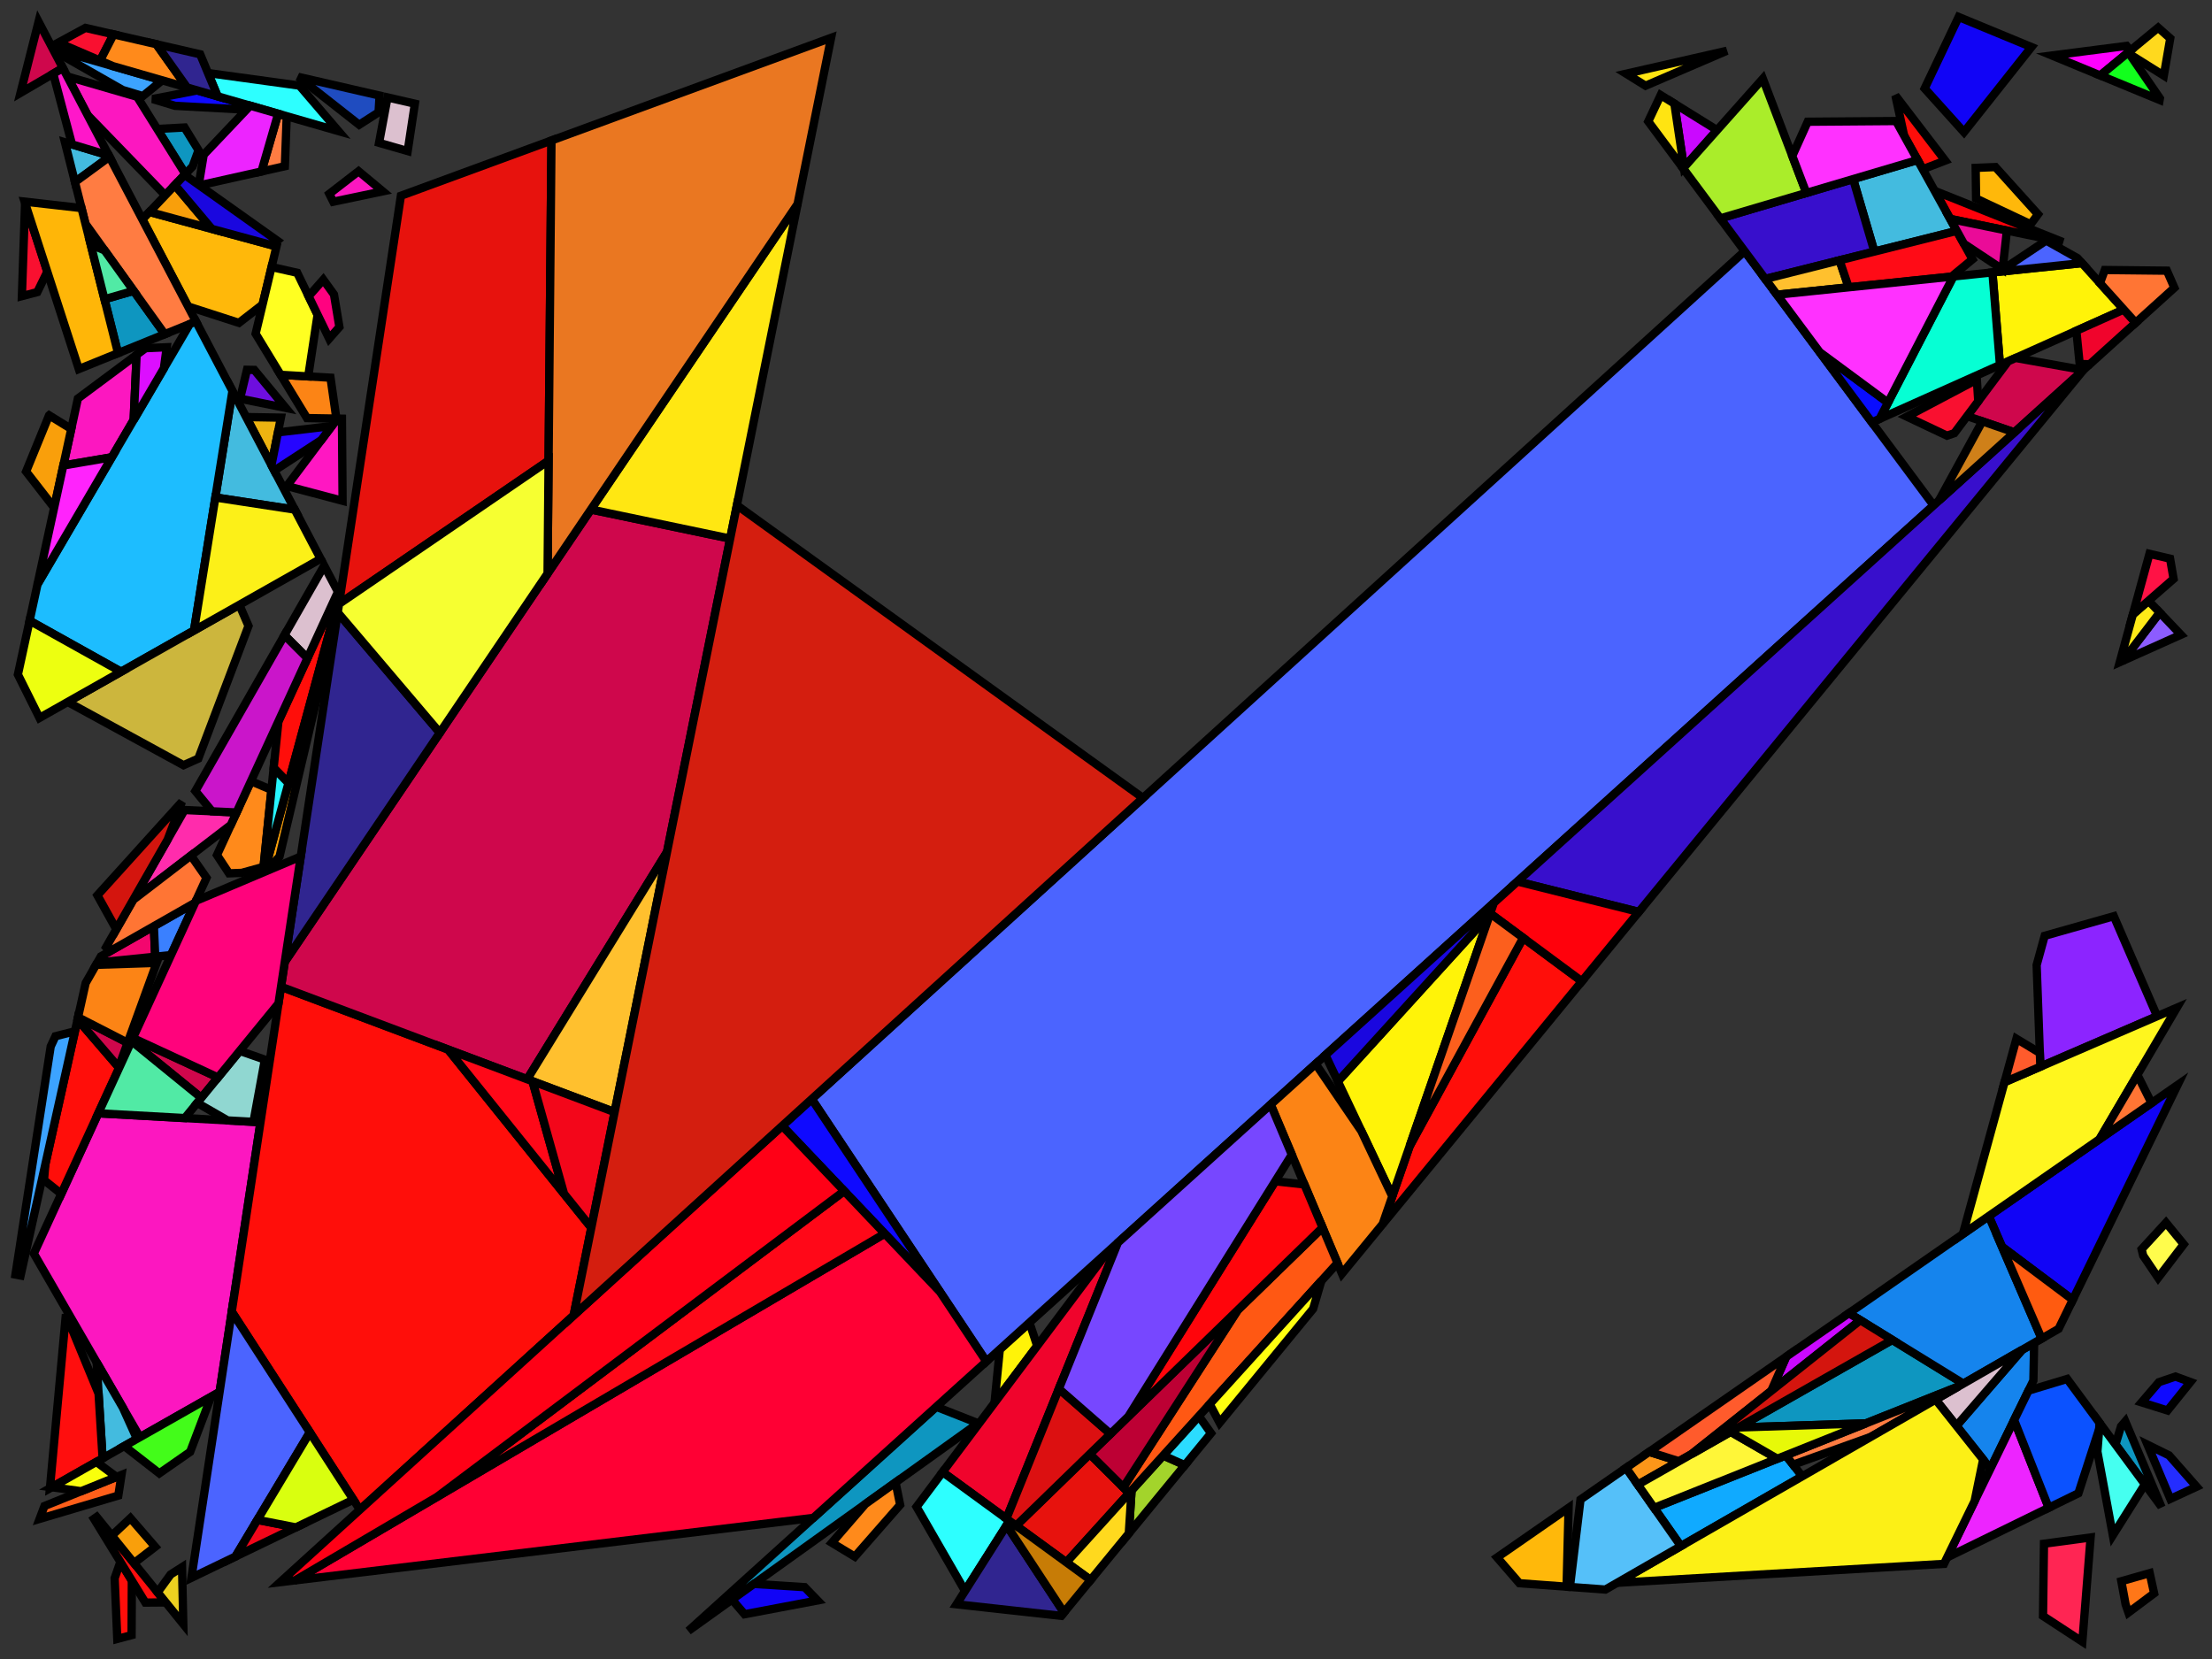 <?xml version="1.0" encoding="iso-8859-1" standalone="no"?>
<!DOCTYPE svg PUBLIC "-//W3C//DTD SVG 1.0//EN" "http://www.w3.org/TR/2001/REC-SVG-20010904/DTD/svg10.dtd">
<svg xmlns="http://www.w3.org/2000/svg" width="800" height="600">
<rect width="100%" height="100%" fill="#333333" stroke="none"/>
<path style="fill:rgb(0, 0, 0);fill-opacity:0.0;fill-rule:evenodd;stroke:rgb(0, 0, 0);stroke-width:0.0;" d="M 0, 600 L 800, 600 L 800, 0 L 0, 0 z "/>
<path style="fill:rgb(14, 150, 192);fill-opacity:1.0;fill-rule:evenodd;stroke:rgb(0, 0, 0);stroke-width:3.0;" d="M 781.201, 543.813 L 780.965, 543.922 L 765.105, 522.428 L 767.096, 515.868 L 768.641, 514.065 z "/>
<path style="fill:rgb(14, 150, 192);fill-opacity:1.0;fill-rule:evenodd;stroke:rgb(0, 0, 0);stroke-width:3.0;" d="M 59.594, 120.859 L 42.693, 127.72 L 37.783, 108.225 L 48.337, 105.182 z "/>
<path style="fill:rgb(14, 150, 192);fill-opacity:1.0;fill-rule:evenodd;stroke:rgb(0, 0, 0);stroke-width:3.0;" d="M 710.078, 500.409 L 708.321, 501.42 L 674.858, 514.769 L 628.692, 516.268 L 684.37, 484.589 z "/>
<path style="fill:rgb(14, 150, 192);fill-opacity:1.0;fill-rule:evenodd;stroke:rgb(0, 0, 0);stroke-width:3.0;" d="M 71.8, 54.337 L 69.664, 60.188 L 67.039, 62.956 L 56.862, 46.639 L 66.746, 46.109 z "/>
<path style="fill:rgb(14, 150, 192);fill-opacity:1.0;fill-rule:evenodd;stroke:rgb(0, 0, 0);stroke-width:3.0;" d="M 353.739, 514.735 L 248.94, 589.834 L 338.616, 508.785 z "/>
<path style="fill:rgb(252, 23, 192);fill-opacity:1.0;fill-rule:evenodd;stroke:rgb(0, 0, 0);stroke-width:3.0;" d="M 49.605, 35.004 L 67.039, 62.956 L 59.763, 70.628 L 31.667, 41.6 L 24.35, 27.665 z "/>
<path style="fill:rgb(252, 23, 192);fill-opacity:1.0;fill-rule:evenodd;stroke:rgb(0, 0, 0);stroke-width:3.0;" d="M 138.425, 69.204 L 120.531, 72.951 L 119.103, 70.099 L 129.679, 61.925 z "/>
<path style="fill:rgb(252, 23, 192);fill-opacity:1.0;fill-rule:evenodd;stroke:rgb(0, 0, 0);stroke-width:3.0;" d="M 48.335, 151.885 L 40.443, 165.368 L 22.899, 168.356 L 28.162, 144.143 L 49.413, 128.325 z "/>
<path style="fill:rgb(252, 23, 192);fill-opacity:1.0;fill-rule:evenodd;stroke:rgb(0, 0, 0);stroke-width:3.0;" d="M 94.203, 405.875 L 79.418, 503.411 L 50.597, 519.776 L 12.235, 453.361 L 35.546, 402.641 z "/>
<path style="fill:rgb(255, 14, 10);fill-opacity:1.0;fill-rule:evenodd;stroke:rgb(0, 0, 0);stroke-width:3.0;" d="M 47.678, 571.613 L 47.593, 591.37 L 42.419, 592.738 L 41.468, 570.776 L 43.538, 564.864 z "/>
<path style="fill:rgb(255, 14, 10);fill-opacity:1.0;fill-rule:evenodd;stroke:rgb(0, 0, 0);stroke-width:3.0;" d="M 703.504, 58.083 L 695.366, 61.205 L 688.66, 49.081 L 685.5, 34.542 z "/>
<path style="fill:rgb(255, 14, 10);fill-opacity:1.0;fill-rule:evenodd;stroke:rgb(0, 0, 0);stroke-width:3.0;" d="M 162.059, 379.579 L 213.857, 444.009 L 207.461, 475.75 L 130.155, 546.008 L 83.82, 474.376 L 101.632, 356.868 z "/>
<path style="fill:rgb(255, 14, 10);fill-opacity:1.0;fill-rule:evenodd;stroke:rgb(0, 0, 0);stroke-width:3.0;" d="M 122.789, 215.13 L 104.325, 283.217 L 98.971, 277.755 L 100.692, 260.898 L 122.222, 214.051 z "/>
<path style="fill:rgb(255, 14, 10);fill-opacity:1.0;fill-rule:evenodd;stroke:rgb(0, 0, 0);stroke-width:3.0;" d="M 572.103, 354.898 L 500.07, 442.689 L 509.821, 414.517 L 550.862, 339.176 z "/>
<path style="fill:rgb(255, 14, 10);fill-opacity:1.0;fill-rule:evenodd;stroke:rgb(0, 0, 0);stroke-width:3.0;" d="M 43.102, 386.2 L 22.158, 431.77 L 15.91, 426.778 L 16.42, 420.989 L 28.05, 368.712 z "/>
<path style="fill:rgb(237, 179, 17);fill-opacity:1.0;fill-rule:evenodd;stroke:rgb(0, 0, 0);stroke-width:3.0;" d="M 101.587, 151.047 L 98.173, 168.252 L 89.026, 150.834 z "/>
<path style="fill:rgb(255, 184, 10);fill-opacity:1.0;fill-rule:evenodd;stroke:rgb(0, 0, 0);stroke-width:3.0;" d="M 566.579, 573.852 L 549.516, 572.595 L 541.448, 563.268 L 567.299, 545.32 z "/>
<path style="fill:rgb(255, 184, 10);fill-opacity:1.0;fill-rule:evenodd;stroke:rgb(0, 0, 0);stroke-width:3.0;" d="M 737.066, 77.504 L 734.419, 81.101 L 714.677, 71.795 L 714.527, 60.714 L 721.682, 60.423 z "/>
<path style="fill:rgb(255, 184, 10);fill-opacity:1.0;fill-rule:evenodd;stroke:rgb(0, 0, 0);stroke-width:3.0;" d="M 99.99, 89.134 L 94.966, 110.144 L 86.408, 116.77 L 68.021, 110.831 L 51.491, 79.351 L 54.047, 76.655 z "/>
<path style="fill:rgb(17, 4, 246);fill-opacity:1.0;fill-rule:evenodd;stroke:rgb(0, 0, 0);stroke-width:3.0;" d="M 749.651, 470.098 L 724.05, 450.909 L 719.261, 439.813 L 787.549, 392.401 z "/>
<path style="fill:rgb(17, 4, 246);fill-opacity:1.0;fill-rule:evenodd;stroke:rgb(0, 0, 0);stroke-width:3.0;" d="M 291.018, 574.02 L 295.669, 578.825 L 269.27, 583.813 L 264.747, 578.507 L 272.651, 572.843 z "/>
<path style="fill:rgb(17, 4, 246);fill-opacity:1.0;fill-rule:evenodd;stroke:rgb(0, 0, 0);stroke-width:3.0;" d="M 734.697, 17.012 L 710.307, 47.793 L 696.075, 31.991 L 708.37, 6.139 z "/>
<path style="fill:rgb(255, 243, 8);fill-opacity:1.0;fill-rule:evenodd;stroke:rgb(0, 0, 0);stroke-width:3.0;" d="M 503.54, 432.664 L 483.861, 391.102 L 538.825, 330.726 z "/>
<path style="fill:rgb(255, 243, 8);fill-opacity:1.0;fill-rule:evenodd;stroke:rgb(0, 0, 0);stroke-width:3.0;" d="M 768.09, 111.95 L 723.31, 131.999 L 720.589, 98.52 L 752.972, 95.164 z "/>
<path style="fill:rgb(255, 243, 8);fill-opacity:1.0;fill-rule:evenodd;stroke:rgb(0, 0, 0);stroke-width:3.0;" d="M 375.11, 486.757 L 359.682, 507.341 L 361.596, 488.014 L 372.316, 478.326 z "/>
<path style="fill:rgb(255, 119, 24);fill-opacity:1.0;fill-rule:evenodd;stroke:rgb(0, 0, 0);stroke-width:3.0;" d="M 779.066, 576.249 L 769.778, 583.2 L 768.751, 580.234 L 767.207, 571.87 L 777.468, 568.942 z "/>
<path style="fill:rgb(240, 4, 44);fill-opacity:1.0;fill-rule:evenodd;stroke:rgb(0, 0, 0);stroke-width:3.0;" d="M 363.982, 549.234 L 340.898, 532.403 L 400.564, 452.795 L 404.311, 449.408 z "/>
<path style="fill:rgb(240, 4, 44);fill-opacity:1.0;fill-rule:evenodd;stroke:rgb(0, 0, 0);stroke-width:3.0;" d="M 772.395, 116.729 L 755.782, 131.744 L 752.142, 131.641 L 750.941, 119.628 L 768.09, 111.95 z "/>
<path style="fill:rgb(75, 100, 255);fill-opacity:1.0;fill-rule:evenodd;stroke:rgb(0, 0, 0);stroke-width:3.0;" d="M 112.059, 518.032 L 85.153, 562.948 L 69.23, 570.628 L 83.82, 474.376 z "/>
<path style="fill:rgb(75, 100, 255);fill-opacity:1.0;fill-rule:evenodd;stroke:rgb(0, 0, 0);stroke-width:3.0;" d="M 751.347, 93.359 L 752.972, 95.164 L 724.183, 98.147 L 724.253, 97.513 L 740.016, 87 z "/>
<path style="fill:rgb(75, 100, 255);fill-opacity:1.0;fill-rule:evenodd;stroke:rgb(0, 0, 0);stroke-width:3.0;" d="M 699.312, 182.783 L 356.733, 492.41 L 293.577, 397.485 L 630.982, 90.841 z "/>
<path style="fill:rgb(255, 1, 11);fill-opacity:1.0;fill-rule:evenodd;stroke:rgb(0, 0, 0);stroke-width:3.0;" d="M 746.101, 87.563 L 705.308, 79.177 L 699.693, 69.027 z "/>
<path style="fill:rgb(21, 132, 237);fill-opacity:1.0;fill-rule:evenodd;stroke:rgb(0, 0, 0);stroke-width:3.0;" d="M 735.4, 499.316 L 719.863, 531.169 L 707.575, 515.669 L 731.344, 488.176 L 735.675, 485.684 z "/>
<path style="fill:rgb(21, 132, 237);fill-opacity:1.0;fill-rule:evenodd;stroke:rgb(0, 0, 0);stroke-width:3.0;" d="M 738.384, 484.126 L 710.078, 500.409 L 668.679, 474.932 L 719.261, 439.813 z "/>
<path style="fill:rgb(16, 170, 255);fill-opacity:1.0;fill-rule:evenodd;stroke:rgb(0, 0, 0);stroke-width:3.0;" d="M 651.785, 533.943 L 607.919, 559.178 L 598.229, 545.339 L 645.862, 526.337 z "/>
<path style="fill:rgb(220, 192, 207);fill-opacity:1.0;fill-rule:evenodd;stroke:rgb(0, 0, 0);stroke-width:3.0;" d="M 150.041, 37.501 L 147.444, 54.636 L 137.093, 51.654 L 140.157, 35.227 z "/>
<path style="fill:rgb(220, 192, 207);fill-opacity:1.0;fill-rule:evenodd;stroke:rgb(0, 0, 0);stroke-width:3.0;" d="M 707.575, 515.669 L 700.05, 506.178 L 731.344, 488.176 z "/>
<path style="fill:rgb(220, 192, 207);fill-opacity:1.0;fill-rule:evenodd;stroke:rgb(0, 0, 0);stroke-width:3.0;" d="M 122.222, 214.051 L 111.196, 238.043 L 102.871, 229.716 L 117.242, 204.567 z "/>
<path style="fill:rgb(60, 163, 255);fill-opacity:1.0;fill-rule:evenodd;stroke:rgb(0, 0, 0);stroke-width:3.0;" d="M 58.214, 28.925 L 58.479, 29.183 L 51.656, 34.748 L 44.359, 32.541 L 19.462, 18.357 L 19.092, 17.653 z "/>
<path style="fill:rgb(60, 163, 255);fill-opacity:1.0;fill-rule:evenodd;stroke:rgb(0, 0, 0);stroke-width:3.0;" d="M 7.448, 461.316 L 5.596, 460.958 L 18.334, 378.466 L 20.064, 374.764 L 27.103, 372.97 z "/>
<path style="fill:rgb(67, 187, 223);fill-opacity:1.0;fill-rule:evenodd;stroke:rgb(0, 0, 0);stroke-width:3.0;" d="M 707.702, 83.505 L 677.894, 90.985 L 670.206, 64.769 L 693.521, 57.868 z "/>
<path style="fill:rgb(67, 187, 223);fill-opacity:1.0;fill-rule:evenodd;stroke:rgb(0, 0, 0);stroke-width:3.0;" d="M 39.338, 56.209 L 39.594, 56.696 L 27.107, 65.839 L 23.486, 51.463 z "/>
<path style="fill:rgb(67, 187, 223);fill-opacity:1.0;fill-rule:evenodd;stroke:rgb(0, 0, 0);stroke-width:3.0;" d="M 106.605, 184.31 L 77.883, 179.918 L 84.065, 141.385 z "/>
<path style="fill:rgb(67, 187, 223);fill-opacity:1.0;fill-rule:evenodd;stroke:rgb(0, 0, 0);stroke-width:3.0;" d="M 44.458, 509.147 L 49.529, 520.383 L 37.104, 527.438 L 34.946, 492.68 z "/>
<path style="fill:rgb(15, 10, 255);fill-opacity:1.0;fill-rule:evenodd;stroke:rgb(0, 0, 0);stroke-width:3.0;" d="M 90.492, 38.226 L 89.114, 39.679 L 63.294, 38.267 L 55.182, 35.814 L 71.322, 32.702 z "/>
<path style="fill:rgb(15, 10, 255);fill-opacity:1.0;fill-rule:evenodd;stroke:rgb(0, 0, 0);stroke-width:3.0;" d="M 792.192, 499.826 L 783.905, 510.124 L 774.542, 507.18 L 780.804, 499.874 L 786.793, 497.852 z "/>
<path style="fill:rgb(15, 10, 255);fill-opacity:1.0;fill-rule:evenodd;stroke:rgb(0, 0, 0);stroke-width:3.0;" d="M 339.949, 467.183 L 282.905, 407.184 L 293.577, 397.485 z "/>
<path style="fill:rgb(207, 7, 76);fill-opacity:1.0;fill-rule:evenodd;stroke:rgb(0, 0, 0);stroke-width:3.0;" d="M 46.159, 377.127 L 42.934, 386.004 L 28.05, 368.712 L 28.228, 367.913 z "/>
<path style="fill:rgb(207, 7, 76);fill-opacity:1.0;fill-rule:evenodd;stroke:rgb(0, 0, 0);stroke-width:3.0;" d="M 753.467, 133.836 L 728.532, 156.374 L 711.432, 150.49 L 726.261, 130.677 L 728.981, 129.46 z "/>
<path style="fill:rgb(207, 7, 76);fill-opacity:1.0;fill-rule:evenodd;stroke:rgb(0, 0, 0);stroke-width:3.0;" d="M 264.078, 194.791 L 241.243, 308.108 L 190.666, 390.331 L 101.632, 356.868 L 102.996, 347.865 L 213.708, 184.269 z "/>
<path style="fill:rgb(207, 7, 76);fill-opacity:1.0;fill-rule:evenodd;stroke:rgb(0, 0, 0);stroke-width:3.0;" d="M 78.846, 389.678 L 72.811, 397.059 L 47.556, 376.51 L 48.059, 375.415 z "/>
<path style="fill:rgb(207, 7, 76);fill-opacity:1.0;fill-rule:evenodd;stroke:rgb(0, 0, 0);stroke-width:3.0;" d="M 22.749, 24.617 L 7.422, 33.576 L 13.951, 7.861 z "/>
<path style="fill:rgb(255, 91, 16);fill-opacity:1.0;fill-rule:evenodd;stroke:rgb(0, 0, 0);stroke-width:3.0;" d="M 749.651, 470.098 L 744.535, 480.587 L 738.384, 484.126 L 724.05, 450.909 z "/>
<path style="fill:rgb(255, 124, 66);fill-opacity:1.0;fill-rule:evenodd;stroke:rgb(0, 0, 0);stroke-width:3.0;" d="M 70.881, 116.277 L 59.594, 120.859 L 30.901, 80.903 L 27.107, 65.839 L 39.594, 56.696 z "/>
<path style="fill:rgb(255, 124, 66);fill-opacity:1.0;fill-rule:evenodd;stroke:rgb(0, 0, 0);stroke-width:3.0;" d="M 103.697, 42.031 L 103.023, 60.114 L 94.559, 62.011 L 100.591, 41.136 z "/>
<path style="fill:rgb(255, 124, 66);fill-opacity:1.0;fill-rule:evenodd;stroke:rgb(0, 0, 0);stroke-width:3.0;" d="M 676.639, 519.646 L 648.501, 529.726 L 645.862, 526.337 L 708.321, 501.42 z "/>
<path style="fill:rgb(31, 76, 192);fill-opacity:1.0;fill-rule:evenodd;stroke:rgb(0, 0, 0);stroke-width:3.0;" d="M 137.282, 34.565 L 136.919, 40.62 L 129.903, 45.114 L 107.857, 27.795 z "/>
<path style="fill:rgb(255, 23, 194);fill-opacity:1.0;fill-rule:evenodd;stroke:rgb(0, 0, 0);stroke-width:3.0;" d="M 123.667, 151.422 L 123.897, 181.123 L 103.737, 175.783 L 122.016, 151.394 z "/>
<path style="fill:rgb(252, 132, 21);fill-opacity:1.0;fill-rule:evenodd;stroke:rgb(0, 0, 0);stroke-width:3.0;" d="M 492.359, 409.05 L 503.54, 432.664 L 500.07, 442.689 L 485.343, 460.637 L 459.558, 399.476 L 475.82, 384.777 z "/>
<path style="fill:rgb(252, 132, 21);fill-opacity:1.0;fill-rule:evenodd;stroke:rgb(0, 0, 0);stroke-width:3.0;" d="M 119.534, 136.598 L 121.653, 151.388 L 111.017, 151.207 L 101.496, 135.558 z "/>
<path style="fill:rgb(252, 132, 21);fill-opacity:1.0;fill-rule:evenodd;stroke:rgb(0, 0, 0);stroke-width:3.0;" d="M 46.159, 377.127 L 28.228, 367.913 L 30.986, 355.516 L 34.743, 348.941 L 56.655, 348.241 z "/>
<path style="fill:rgb(255, 14, 14);fill-opacity:1.0;fill-rule:evenodd;stroke:rgb(0, 0, 0);stroke-width:3.0;" d="M 35.65, 504.009 L 37.104, 527.438 L 18.054, 538.255 L 23.835, 475.344 z "/>
<path style="fill:rgb(255, 14, 14);fill-opacity:1.0;fill-rule:evenodd;stroke:rgb(0, 0, 0);stroke-width:3.0;" d="M 59.955, 579.541 L 52.578, 579.601 L 33.989, 549.297 L 34.96, 548.621 z "/>
<path style="fill:rgb(231, 18, 13);fill-opacity:1.0;fill-rule:evenodd;stroke:rgb(0, 0, 0);stroke-width:3.0;" d="M 198.401, 166.61 L 122.619, 218.409 L 144.994, 70.8 L 199.447, 50.808 z "/>
<path style="fill:rgb(231, 18, 13);fill-opacity:1.0;fill-rule:evenodd;stroke:rgb(0, 0, 0);stroke-width:3.0;" d="M 408.358, 540 L 385.67, 565.047 L 367.483, 551.787 L 394.135, 525.861 z "/>
<path style="fill:rgb(45, 255, 255);fill-opacity:1.0;fill-rule:evenodd;stroke:rgb(0, 0, 0);stroke-width:3.0;" d="M 365.087, 550.04 L 349.013, 575.396 L 331.483, 544.966 L 340.898, 532.403 z "/>
<path style="fill:rgb(45, 255, 255);fill-opacity:1.0;fill-rule:evenodd;stroke:rgb(0, 0, 0);stroke-width:3.0;" d="M 108.3, 30.963 L 122.418, 47.425 L 78.731, 34.837 L 75.223, 26.415 z "/>
<path style="fill:rgb(249, 159, 11);fill-opacity:1.0;fill-rule:evenodd;stroke:rgb(0, 0, 0);stroke-width:3.0;" d="M 25.773, 155.135 L 19.584, 183.615 L 9.433, 170.537 L 17.73, 150.241 L 17.773, 150.204 z "/>
<path style="fill:rgb(249, 159, 11);fill-opacity:1.0;fill-rule:evenodd;stroke:rgb(0, 0, 0);stroke-width:3.0;" d="M 76.606, 82.782 L 54.047, 76.655 L 63.258, 66.944 z "/>
<path style="fill:rgb(249, 159, 11);fill-opacity:1.0;fill-rule:evenodd;stroke:rgb(0, 0, 0);stroke-width:3.0;" d="M 121.945, 221.533 L 101.079, 309.828 L 98.48, 312.629 L 96.177, 313.266 L 121.175, 221.08 z "/>
<path style="fill:rgb(249, 159, 11);fill-opacity:1.0;fill-rule:evenodd;stroke:rgb(0, 0, 0);stroke-width:3.0;" d="M 56.125, 559.428 L 48.462, 565.323 L 40.431, 555.388 L 47.163, 549.06 z "/>
<path style="fill:rgb(202, 9, 255);fill-opacity:1.0;fill-rule:evenodd;stroke:rgb(0, 0, 0);stroke-width:3.0;" d="M 672.804, 477.471 L 640.592, 503.033 L 646.018, 490.666 L 668.679, 474.932 z "/>
<path style="fill:rgb(202, 9, 255);fill-opacity:1.0;fill-rule:evenodd;stroke:rgb(0, 0, 0);stroke-width:3.0;" d="M 621.009, 47.068 L 609.011, 60.557 L 605.554, 37.474 z "/>
<path style="fill:rgb(237, 36, 255);fill-opacity:1.0;fill-rule:evenodd;stroke:rgb(0, 0, 0);stroke-width:3.0;" d="M 740.949, 545.302 L 704.21, 563.26 L 728.437, 513.592 z "/>
<path style="fill:rgb(11, 82, 255);fill-opacity:1.0;fill-rule:evenodd;stroke:rgb(0, 0, 0);stroke-width:3.0;" d="M 759.372, 514.657 L 759.202, 516.806 L 751.687, 540.053 L 740.949, 545.302 L 728.437, 513.592 L 733.628, 502.949 L 747.608, 498.713 z "/>
<path style="fill:rgb(36, 45, 255);fill-opacity:1.0;fill-rule:evenodd;stroke:rgb(0, 0, 0);stroke-width:3.0;" d="M 784.471, 526.354 L 794.44, 537.693 L 784.922, 542.093 L 776.687, 522.514 z "/>
<path style="fill:rgb(69, 255, 240);fill-opacity:1.0;fill-rule:evenodd;stroke:rgb(0, 0, 0);stroke-width:3.0;" d="M 775.731, 536.829 L 764.138, 555.248 L 758.553, 524.996 L 759.372, 514.657 z "/>
<path style="fill:rgb(249, 16, 48);fill-opacity:1.0;fill-rule:evenodd;stroke:rgb(0, 0, 0);stroke-width:3.0;" d="M 41.079, 12.43 L 36.203, 21.923 L 21.092, 15.417 L 30.907, 10.089 z "/>
<path style="fill:rgb(249, 16, 48);fill-opacity:1.0;fill-rule:evenodd;stroke:rgb(0, 0, 0);stroke-width:3.0;" d="M 17.107, 98.271 L 13.486, 105.641 L 7.919, 107.1 L 9.071, 73.455 z "/>
<path style="fill:rgb(249, 16, 48);fill-opacity:1.0;fill-rule:evenodd;stroke:rgb(0, 0, 0);stroke-width:3.0;" d="M 715.468, 145.098 L 706.812, 156.664 L 704.16, 157.568 L 689.631, 150.681 L 714.954, 137.314 z "/>
<path style="fill:rgb(56, 15, 204);fill-opacity:1.0;fill-rule:evenodd;stroke:rgb(0, 0, 0);stroke-width:3.0;" d="M 592.694, 329.803 L 548.812, 318.807 L 753.539, 133.771 z "/>
<path style="fill:rgb(56, 15, 204);fill-opacity:1.0;fill-rule:evenodd;stroke:rgb(0, 0, 0);stroke-width:3.0;" d="M 677.894, 90.985 L 638.445, 100.884 L 622.171, 78.987 L 670.206, 64.769 z "/>
<path style="fill:rgb(255, 138, 27);fill-opacity:1.0;fill-rule:evenodd;stroke:rgb(0, 0, 0);stroke-width:3.0;" d="M 56.548, 15.989 L 67.668, 31.649 L 40.841, 23.919 L 36.203, 21.923 L 41.079, 12.43 z "/>
<path style="fill:rgb(255, 138, 27);fill-opacity:1.0;fill-rule:evenodd;stroke:rgb(0, 0, 0);stroke-width:3.0;" d="M 98.165, 285.656 L 95.323, 313.503 L 87.44, 315.685 L 82.827, 315.853 L 78.47, 309.247 L 90.753, 282.522 z "/>
<path style="fill:rgb(255, 138, 27);fill-opacity:1.0;fill-rule:evenodd;stroke:rgb(0, 0, 0);stroke-width:3.0;" d="M 325.55, 544.25 L 309.142, 562.985 L 300.849, 557.958 L 312.961, 543.957 L 323.894, 536.122 z "/>
<path style="fill:rgb(255, 44, 172);fill-opacity:1.0;fill-rule:evenodd;stroke:rgb(0, 0, 0);stroke-width:3.0;" d="M 85.551, 293.84 L 83.48, 298.346 L 48.172, 325.44 L 66.734, 292.957 z "/>
<path style="fill:rgb(255, 0, 52);fill-opacity:1.0;fill-rule:evenodd;stroke:rgb(0, 0, 0);stroke-width:3.0;" d="M 339.949, 467.183 L 356.733, 492.41 L 294.159, 548.965 L 106.717, 571.562 L 319.965, 446.164 z "/>
<path style="fill:rgb(255, 192, 46);fill-opacity:1.0;fill-rule:evenodd;stroke:rgb(0, 0, 0);stroke-width:3.0;" d="M 222.28, 402.213 L 190.666, 390.331 L 241.243, 308.108 z "/>
<path style="fill:rgb(255, 192, 46);fill-opacity:1.0;fill-rule:evenodd;stroke:rgb(0, 0, 0);stroke-width:3.0;" d="M 668.596, 103.907 L 642.687, 106.592 L 638.445, 100.884 L 665.294, 94.147 z "/>
<path style="fill:rgb(255, 11, 22);fill-opacity:1.0;fill-rule:evenodd;stroke:rgb(0, 0, 0);stroke-width:3.0;" d="M 713.385, 93.779 L 705.79, 100.053 L 668.596, 103.907 L 665.294, 94.147 L 707.702, 83.505 z "/>
<path style="fill:rgb(234, 11, 152);fill-opacity:1.0;fill-rule:evenodd;stroke:rgb(0, 0, 0);stroke-width:3.0;" d="M 725.824, 83.394 L 724.261, 97.447 L 710.277, 88.16 L 705.308, 79.177 z "/>
<path style="fill:rgb(255, 95, 26);fill-opacity:1.0;fill-rule:evenodd;stroke:rgb(0, 0, 0);stroke-width:3.0;" d="M 42.789, 540.885 L 14.324, 549.327 L 16.077, 544.681 L 43.941, 533.424 z "/>
<path style="fill:rgb(243, 6, 110);fill-opacity:1.0;fill-rule:evenodd;stroke:rgb(0, 0, 0);stroke-width:3.0;" d="M 56.14, 346.003 L 35.207, 348.129 L 36.489, 345.886 L 55.645, 334.971 z "/>
<path style="fill:rgb(58, 128, 255);fill-opacity:1.0;fill-rule:evenodd;stroke:rgb(0, 0, 0);stroke-width:3.0;" d="M 61.843, 345.423 L 56.14, 346.003 L 55.645, 334.971 L 70.551, 326.478 z "/>
<path style="fill:rgb(29, 189, 255);fill-opacity:1.0;fill-rule:evenodd;stroke:rgb(0, 0, 0);stroke-width:3.0;" d="M 84.065, 141.385 L 70.165, 228.023 L 43.795, 242.944 L 10.703, 224.479 L 13.571, 211.28 L 68.644, 117.185 L 70.881, 116.277 z "/>
<path style="fill:rgb(163, 212, 43);fill-opacity:1.0;fill-rule:evenodd;stroke:rgb(0, 0, 0);stroke-width:3.0;" d="M 428.518, 529.893 L 408.249, 554.595 L 409.247, 539.018 L 420.674, 526.403 z "/>
<path style="fill:rgb(255, 217, 30);fill-opacity:1.0;fill-rule:evenodd;stroke:rgb(0, 0, 0);stroke-width:3.0;" d="M 784.898, 13.877 L 782.574, 27.347 L 769.475, 19.127 L 780.521, 10.002 z "/>
<path style="fill:rgb(255, 217, 30);fill-opacity:1.0;fill-rule:evenodd;stroke:rgb(0, 0, 0);stroke-width:3.0;" d="M 408.249, 554.595 L 394.432, 571.436 L 385.67, 565.047 L 409.247, 539.018 z "/>
<path style="fill:rgb(255, 37, 83);fill-opacity:1.0;fill-rule:evenodd;stroke:rgb(0, 0, 0);stroke-width:3.0;" d="M 753.109, 593.744 L 738.888, 584.446 L 739.232, 558.311 L 756.094, 556.048 z "/>
<path style="fill:rgb(204, 182, 61);fill-opacity:1.0;fill-rule:evenodd;stroke:rgb(0, 0, 0);stroke-width:3.0;" d="M 89.876, 226.379 L 71.718, 274.348 L 66.368, 276.746 L 24.485, 253.869 L 86.562, 218.746 z "/>
<path style="fill:rgb(255, 1, 255);fill-opacity:1.0;fill-rule:evenodd;stroke:rgb(0, 0, 0);stroke-width:3.0;" d="M 770.541, 18.246 L 759.589, 27.293 L 742.112, 20.074 L 769.102, 16.593 z "/>
<path style="fill:rgb(255, 8, 24);fill-opacity:1.0;fill-rule:evenodd;stroke:rgb(0, 0, 0);stroke-width:3.0;" d="M 192.585, 391.052 L 203.998, 431.745 L 162.059, 379.579 z "/>
<path style="fill:rgb(255, 8, 24);fill-opacity:1.0;fill-rule:evenodd;stroke:rgb(0, 0, 0);stroke-width:3.0;" d="M 319.965, 446.164 L 158.017, 541.395 L 305.315, 430.755 z "/>
<path style="fill:rgb(255, 0, 22);fill-opacity:1.0;fill-rule:evenodd;stroke:rgb(0, 0, 0);stroke-width:3.0;" d="M 305.315, 430.755 L 158.017, 541.395 L 106.717, 571.562 L 101.322, 572.212 L 282.905, 407.184 z "/>
<path style="fill:rgb(140, 36, 255);fill-opacity:1.0;fill-rule:evenodd;stroke:rgb(0, 0, 0);stroke-width:3.0;" d="M 780.15, 367.543 L 737.915, 385.782 L 736.584, 349.027 L 739.487, 338.445 L 764.49, 331.358 z "/>
<path style="fill:rgb(43, 220, 255);fill-opacity:1.0;fill-rule:evenodd;stroke:rgb(0, 0, 0);stroke-width:3.0;" d="M 437.988, 518.351 L 428.518, 529.893 L 420.674, 526.403 L 433.577, 512.158 z "/>
<path style="fill:rgb(255, 255, 33);fill-opacity:1.0;fill-rule:evenodd;stroke:rgb(0, 0, 0);stroke-width:3.0;" d="M 107.496, 98.66 L 114.858, 113.83 L 111.473, 136.133 L 101.496, 135.558 L 92.445, 120.682 L 98.212, 96.568 z "/>
<path style="fill:rgb(252, 240, 22);fill-opacity:1.0;fill-rule:evenodd;stroke:rgb(0, 0, 0);stroke-width:3.0;" d="M 717.229, 527.846 L 714.147, 542.887 L 703.071, 565.596 L 584.857, 572.445 L 700.05, 506.178 z "/>
<path style="fill:rgb(255, 182, 8);fill-opacity:1.0;fill-rule:evenodd;stroke:rgb(0, 0, 0);stroke-width:3.0;" d="M 29.479, 75.255 L 42.693, 127.72 L 28.507, 133.478 L 8.896, 72.916 z "/>
<path style="fill:rgb(67, 252, 26);fill-opacity:1.0;fill-rule:evenodd;stroke:rgb(0, 0, 0);stroke-width:3.0;" d="M 68.778, 525.086 L 57.616, 532.854 L 44.936, 522.991 L 76.337, 505.161 z "/>
<path style="fill:rgb(85, 192, 249);fill-opacity:1.0;fill-rule:evenodd;stroke:rgb(0, 0, 0);stroke-width:3.0;" d="M 607.919, 559.178 L 580.614, 574.886 L 567.784, 573.941 L 571.608, 542.328 L 588.102, 530.877 z "/>
<path style="fill:rgb(202, 21, 202);fill-opacity:1.0;fill-rule:evenodd;stroke:rgb(0, 0, 0);stroke-width:3.0;" d="M 111.196, 238.043 L 85.551, 293.84 L 76.689, 293.424 L 70.661, 286.085 L 102.871, 229.716 z "/>
<path style="fill:rgb(207, 128, 25);fill-opacity:1.0;fill-rule:evenodd;stroke:rgb(0, 0, 0);stroke-width:3.0;" d="M 728.532, 156.374 L 701.239, 181.041 L 716.924, 152.38 z "/>
<path style="fill:rgb(255, 231, 18);fill-opacity:1.0;fill-rule:evenodd;stroke:rgb(0, 0, 0);stroke-width:3.0;" d="M 264.078, 194.791 L 213.708, 184.269 L 288.455, 73.817 z "/>
<path style="fill:rgb(255, 246, 30);fill-opacity:1.0;fill-rule:evenodd;stroke:rgb(0, 0, 0);stroke-width:3.0;" d="M 759.319, 412.001 L 709.893, 446.318 L 724.966, 391.374 L 787.269, 364.468 z "/>
<path style="fill:rgb(237, 36, 255);fill-opacity:1.0;fill-rule:evenodd;stroke:rgb(0, 0, 0);stroke-width:3.0;" d="M 100.591, 41.136 L 94.559, 62.011 L 72.114, 67.043 L 71.876, 66.874 L 73.672, 55.962 L 90.492, 38.226 z "/>
<path style="fill:rgb(255, 23, 202);fill-opacity:1.0;fill-rule:evenodd;stroke:rgb(0, 0, 0);stroke-width:3.0;" d="M 39.338, 56.209 L 26.043, 52.228 L 19.25, 26.662 L 22.749, 24.617 z "/>
<path style="fill:rgb(252, 150, 25);fill-opacity:1.0;fill-rule:evenodd;stroke:rgb(0, 0, 0);stroke-width:3.0;" d="M 607.224, 528.483 L 592.351, 536.945 L 588.102, 530.877 L 596.447, 525.083 z "/>
<path style="fill:rgb(220, 14, 255);fill-opacity:1.0;fill-rule:evenodd;stroke:rgb(0, 0, 0);stroke-width:3.0;" d="M 59.266, 133.209 L 48.335, 151.885 L 49.413, 128.325 L 52.636, 125.926 L 60.3, 125.589 z "/>
<path style="fill:rgb(255, 228, 18);fill-opacity:1.0;fill-rule:evenodd;stroke:rgb(0, 0, 0);stroke-width:3.0;" d="M 595.129, 31.002 L 588.128, 26.657 L 624.537, 18.364 z "/>
<path style="fill:rgb(255, 228, 18);fill-opacity:1.0;fill-rule:evenodd;stroke:rgb(0, 0, 0);stroke-width:3.0;" d="M 605.554, 37.474 L 609.011, 60.557 L 608.719, 60.886 L 596.111, 43.921 L 600.603, 34.4 z "/>
<path style="fill:rgb(252, 240, 24);fill-opacity:1.0;fill-rule:evenodd;stroke:rgb(0, 0, 0);stroke-width:3.0;" d="M 106.605, 184.31 L 115.955, 202.115 L 70.165, 228.023 L 77.883, 179.918 z "/>
<path style="fill:rgb(234, 119, 33);fill-opacity:1.0;fill-rule:evenodd;stroke:rgb(0, 0, 0);stroke-width:3.0;" d="M 288.455, 73.817 L 198.033, 207.432 L 199.447, 50.808 L 300.574, 13.678 z "/>
<path style="fill:rgb(170, 237, 42);fill-opacity:1.0;fill-rule:evenodd;stroke:rgb(0, 0, 0);stroke-width:3.0;" d="M 653.293, 69.775 L 622.171, 78.987 L 608.719, 60.886 L 637.56, 28.458 z "/>
<path style="fill:rgb(255, 88, 19);fill-opacity:1.0;fill-rule:evenodd;stroke:rgb(0, 0, 0);stroke-width:3.0;" d="M 483.724, 456.796 L 408.358, 540 L 406.261, 537.915 L 447.666, 473.787 L 478.317, 443.971 z "/>
<path style="fill:rgb(189, 0, 52);fill-opacity:1.0;fill-rule:evenodd;stroke:rgb(0, 0, 0);stroke-width:3.0;" d="M 406.261, 537.915 L 394.135, 525.861 L 447.666, 473.787 z "/>
<path style="fill:rgb(38, 5, 255);fill-opacity:1.0;fill-rule:evenodd;stroke:rgb(0, 0, 0);stroke-width:3.0;" d="M 116.208, 159.143 L 99.203, 170.213 L 98.173, 168.252 L 100.53, 156.376 L 119.999, 154.085 z "/>
<path style="fill:rgb(255, 117, 52);fill-opacity:1.0;fill-rule:evenodd;stroke:rgb(0, 0, 0);stroke-width:3.0;" d="M 783.686, 97.895 L 786.396, 104.075 L 772.395, 116.729 L 759.493, 102.404 L 761.226, 97.653 z "/>
<path style="fill:rgb(255, 117, 52);fill-opacity:1.0;fill-rule:evenodd;stroke:rgb(0, 0, 0);stroke-width:3.0;" d="M 74.685, 317.482 L 70.551, 326.478 L 39.706, 344.053 L 38.37, 342.593 L 48.172, 325.44 L 69.053, 309.417 z "/>
<path style="fill:rgb(255, 117, 52);fill-opacity:1.0;fill-rule:evenodd;stroke:rgb(0, 0, 0);stroke-width:3.0;" d="M 778.13, 398.941 L 759.319, 412.001 L 773.008, 388.722 z "/>
<path style="fill:rgb(140, 92, 255);fill-opacity:1.0;fill-rule:evenodd;stroke:rgb(0, 0, 0);stroke-width:3.0;" d="M 788.745, 229.56 L 767.771, 238.971 L 781.091, 221.521 z "/>
<path style="fill:rgb(255, 234, 24);fill-opacity:1.0;fill-rule:evenodd;stroke:rgb(0, 0, 0);stroke-width:3.0;" d="M 781.091, 221.521 L 767.771, 238.971 L 766.637, 239.48 L 771.372, 222.222 L 777.044, 217.272 z "/>
<path style="fill:rgb(48, 37, 144);fill-opacity:1.0;fill-rule:evenodd;stroke:rgb(0, 0, 0);stroke-width:3.0;" d="M 384.784, 583.194 L 383.799, 584.394 L 345.958, 580.215 L 364.065, 551.653 z "/>
<path style="fill:rgb(48, 37, 144);fill-opacity:1.0;fill-rule:evenodd;stroke:rgb(0, 0, 0);stroke-width:3.0;" d="M 159.071, 265.005 L 102.996, 347.865 L 122.146, 221.532 z "/>
<path style="fill:rgb(48, 37, 144);fill-opacity:1.0;fill-rule:evenodd;stroke:rgb(0, 0, 0);stroke-width:3.0;" d="M 72.4, 19.637 L 78.731, 34.837 L 67.668, 31.649 L 56.548, 15.989 z "/>
<path style="fill:rgb(237, 255, 16);fill-opacity:1.0;fill-rule:evenodd;stroke:rgb(0, 0, 0);stroke-width:3.0;" d="M 43.795, 242.944 L 14.285, 259.64 L 6.47, 243.955 L 10.703, 224.479 z "/>
<path style="fill:rgb(26, 7, 223);fill-opacity:1.0;fill-rule:evenodd;stroke:rgb(0, 0, 0);stroke-width:3.0;" d="M 100.251, 87.028 L 98.225, 88.655 L 76.606, 82.782 L 63.258, 66.944 L 66.766, 63.244 z "/>
<path style="fill:rgb(26, 7, 223);fill-opacity:1.0;fill-rule:evenodd;stroke:rgb(0, 0, 0);stroke-width:3.0;" d="M 538.825, 330.726 L 483.861, 391.102 L 479.354, 381.583 L 540.282, 326.516 z "/>
<path style="fill:rgb(81, 234, 165);fill-opacity:1.0;fill-rule:evenodd;stroke:rgb(0, 0, 0);stroke-width:3.0;" d="M 37.83, 90.551 L 48.337, 105.182 L 37.783, 108.225 L 32.786, 88.387 z "/>
<path style="fill:rgb(81, 234, 165);fill-opacity:1.0;fill-rule:evenodd;stroke:rgb(0, 0, 0);stroke-width:3.0;" d="M 72.811, 397.059 L 66.837, 404.366 L 35.546, 402.641 L 47.556, 376.51 z "/>
<path style="fill:rgb(255, 1, 12);fill-opacity:1.0;fill-rule:evenodd;stroke:rgb(0, 0, 0);stroke-width:3.0;" d="M 592.694, 329.803 L 572.103, 354.898 L 538.951, 330.36 L 540.282, 326.516 L 548.812, 318.807 z "/>
<path style="fill:rgb(243, 6, 26);fill-opacity:1.0;fill-rule:evenodd;stroke:rgb(0, 0, 0);stroke-width:3.0;" d="M 107.027, 552.399 L 85.153, 562.948 L 93.096, 549.687 z "/>
<path style="fill:rgb(243, 6, 26);fill-opacity:1.0;fill-rule:evenodd;stroke:rgb(0, 0, 0);stroke-width:3.0;" d="M 222.28, 402.213 L 213.857, 444.009 L 203.998, 431.745 L 192.585, 391.052 z "/>
<path style="fill:rgb(110, 14, 223);fill-opacity:1.0;fill-rule:evenodd;stroke:rgb(0, 0, 0);stroke-width:3.0;" d="M 91.975, 133.787 L 103.332, 147.521 L 86.823, 144.193 L 89.323, 133.739 z "/>
<path style="fill:rgb(6, 255, 212);fill-opacity:1.0;fill-rule:evenodd;stroke:rgb(0, 0, 0);stroke-width:3.0;" d="M 723.31, 131.999 L 679.771, 151.492 L 706.46, 99.984 L 720.589, 98.52 z "/>
<path style="fill:rgb(249, 255, 12);fill-opacity:1.0;fill-rule:evenodd;stroke:rgb(0, 0, 0);stroke-width:3.0;" d="M 42.148, 534.148 L 29.35, 539.319 L 18.719, 537.877 L 34.844, 528.721 z "/>
<path style="fill:rgb(199, 124, 6);fill-opacity:1.0;fill-rule:evenodd;stroke:rgb(0, 0, 0);stroke-width:3.0;" d="M 394.432, 571.436 L 384.784, 583.194 L 364.065, 551.653 L 365.087, 550.04 z "/>
<path style="fill:rgb(39, 246, 255);fill-opacity:1.0;fill-rule:evenodd;stroke:rgb(0, 0, 0);stroke-width:3.0;" d="M 104.325, 283.217 L 96.177, 313.266 L 95.323, 313.503 L 98.971, 277.755 z "/>
<path style="fill:rgb(246, 255, 49);fill-opacity:1.0;fill-rule:evenodd;stroke:rgb(0, 0, 0);stroke-width:3.0;" d="M 198.033, 207.432 L 159.071, 265.005 L 122.146, 221.532 L 122.619, 218.409 L 198.401, 166.61 z "/>
<path style="fill:rgb(9, 13, 255);fill-opacity:1.0;fill-rule:evenodd;stroke:rgb(0, 0, 0);stroke-width:3.0;" d="M 682.818, 145.612 L 679.771, 151.492 L 676.984, 152.74 L 658.129, 127.369 z "/>
<path style="fill:rgb(255, 49, 255);fill-opacity:1.0;fill-rule:evenodd;stroke:rgb(0, 0, 0);stroke-width:3.0;" d="M 693.521, 57.868 L 653.293, 69.775 L 648.204, 56.411 L 653.782, 44.028 L 685.727, 43.779 z "/>
<path style="fill:rgb(255, 49, 255);fill-opacity:1.0;fill-rule:evenodd;stroke:rgb(0, 0, 0);stroke-width:3.0;" d="M 682.818, 145.612 L 658.129, 127.369 L 642.687, 106.592 L 706.46, 99.984 z "/>
<path style="fill:rgb(144, 215, 209);fill-opacity:1.0;fill-rule:evenodd;stroke:rgb(0, 0, 0);stroke-width:3.0;" d="M 95.795, 383.234 L 91.668, 405.735 L 82.317, 405.219 L 71.317, 398.886 L 86.704, 380.067 z "/>
<path style="fill:rgb(255, 5, 11);fill-opacity:1.0;fill-rule:evenodd;stroke:rgb(0, 0, 0);stroke-width:3.0;" d="M 471.744, 428.38 L 478.317, 443.971 L 408.088, 512.288 L 461.194, 427.222 z "/>
<path style="fill:rgb(255, 35, 252);fill-opacity:1.0;fill-rule:evenodd;stroke:rgb(0, 0, 0);stroke-width:3.0;" d="M 13.571, 211.28 L 22.899, 168.356 L 40.443, 165.368 z "/>
<path style="fill:rgb(18, 255, 29);fill-opacity:1.0;fill-rule:evenodd;stroke:rgb(0, 0, 0);stroke-width:3.0;" d="M 770.189, 19.575 L 781.154, 35.576 L 781.054, 36.158 L 759.589, 27.293 L 769.475, 19.127 z "/>
<path style="fill:rgb(255, 91, 44);fill-opacity:1.0;fill-rule:evenodd;stroke:rgb(0, 0, 0);stroke-width:3.0;" d="M 640.592, 503.033 L 611.809, 525.874 L 607.224, 528.483 L 596.447, 525.083 L 646.018, 490.666 z "/>
<path style="fill:rgb(255, 91, 44);fill-opacity:1.0;fill-rule:evenodd;stroke:rgb(0, 0, 0);stroke-width:3.0;" d="M 737.735, 380.804 L 737.915, 385.782 L 724.966, 391.374 L 729.268, 375.694 z "/>
<path style="fill:rgb(212, 30, 15);fill-opacity:1.0;fill-rule:evenodd;stroke:rgb(0, 0, 0);stroke-width:3.0;" d="M 413.381, 288.603 L 207.461, 475.75 L 266.506, 182.739 z "/>
<path style="fill:rgb(255, 18, 69);fill-opacity:1.0;fill-rule:evenodd;stroke:rgb(0, 0, 0);stroke-width:3.0;" d="M 784.842, 202.052 L 786.108, 209.363 L 771.372, 222.222 L 777.386, 200.299 z "/>
<path style="fill:rgb(220, 16, 17);fill-opacity:1.0;fill-rule:evenodd;stroke:rgb(0, 0, 0);stroke-width:3.0;" d="M 401.614, 518.586 L 367.483, 551.787 L 363.982, 549.234 L 382.955, 502.271 z "/>
<path style="fill:rgb(119, 71, 255);fill-opacity:1.0;fill-rule:evenodd;stroke:rgb(0, 0, 0);stroke-width:3.0;" d="M 467.2, 417.602 L 408.088, 512.288 L 401.614, 518.586 L 382.955, 502.271 L 404.311, 449.408 L 459.558, 399.476 z "/>
<path style="fill:rgb(255, 3, 124);fill-opacity:1.0;fill-rule:evenodd;stroke:rgb(0, 0, 0);stroke-width:3.0;" d="M 100.712, 362.934 L 78.846, 389.678 L 48.059, 375.415 L 70.857, 325.811 L 108.771, 309.77 z "/>
<path style="fill:rgb(255, 246, 56);fill-opacity:1.0;fill-rule:evenodd;stroke:rgb(0, 0, 0);stroke-width:3.0;" d="M 642.779, 527.567 L 598.229, 545.339 L 592.351, 536.945 L 625.918, 517.846 z "/>
<path style="fill:rgb(231, 249, 8);fill-opacity:1.0;fill-rule:evenodd;stroke:rgb(0, 0, 0);stroke-width:3.0;" d="M 642.779, 527.567 L 625.918, 517.846 L 628.692, 516.268 L 674.858, 514.769 z "/>
<path style="fill:rgb(212, 21, 14);fill-opacity:1.0;fill-rule:evenodd;stroke:rgb(0, 0, 0);stroke-width:3.0;" d="M 60.633, 303.634 L 42.072, 336.114 L 35.221, 323.79 L 65.802, 289.978 z "/>
<path style="fill:rgb(212, 21, 14);fill-opacity:1.0;fill-rule:evenodd;stroke:rgb(0, 0, 0);stroke-width:3.0;" d="M 684.37, 484.589 L 611.809, 525.874 L 672.804, 477.471 z "/>
<path style="fill:rgb(255, 255, 16);fill-opacity:1.0;fill-rule:evenodd;stroke:rgb(0, 0, 0);stroke-width:3.0;" d="M 474.911, 473.351 L 441.103, 514.555 L 437.508, 507.818 L 477.88, 463.247 z "/>
<path style="fill:rgb(255, 252, 76);fill-opacity:1.0;fill-rule:evenodd;stroke:rgb(0, 0, 0);stroke-width:3.0;" d="M 789.77, 450.015 L 780.525, 462.127 L 775.11, 454.112 L 774.544, 451.806 L 783.361, 442.201 z "/>
<path style="fill:rgb(255, 2, 128);fill-opacity:1.0;fill-rule:evenodd;stroke:rgb(0, 0, 0);stroke-width:3.0;" d="M 120.789, 106.502 L 122.748, 118.26 L 119.05, 122.467 L 111.617, 107.151 L 116.92, 101.144 z "/>
<path style="fill:rgb(252, 95, 29);fill-opacity:1.0;fill-rule:evenodd;stroke:rgb(0, 0, 0);stroke-width:3.0;" d="M 550.862, 339.176 L 509.821, 414.517 L 538.951, 330.36 z "/>
<path style="fill:rgb(217, 255, 15);fill-opacity:1.0;fill-rule:evenodd;stroke:rgb(0, 0, 0);stroke-width:3.0;" d="M 127.806, 542.377 L 107.027, 552.399 L 93.096, 549.687 L 112.059, 518.032 z "/>
<path style="fill:rgb(237, 209, 32);fill-opacity:1.0;fill-rule:evenodd;stroke:rgb(0, 0, 0);stroke-width:3.0;" d="M 66.291, 587.38 L 57.003, 575.889 L 61.696, 569.437 L 65.839, 566.784 z "/>
</svg>